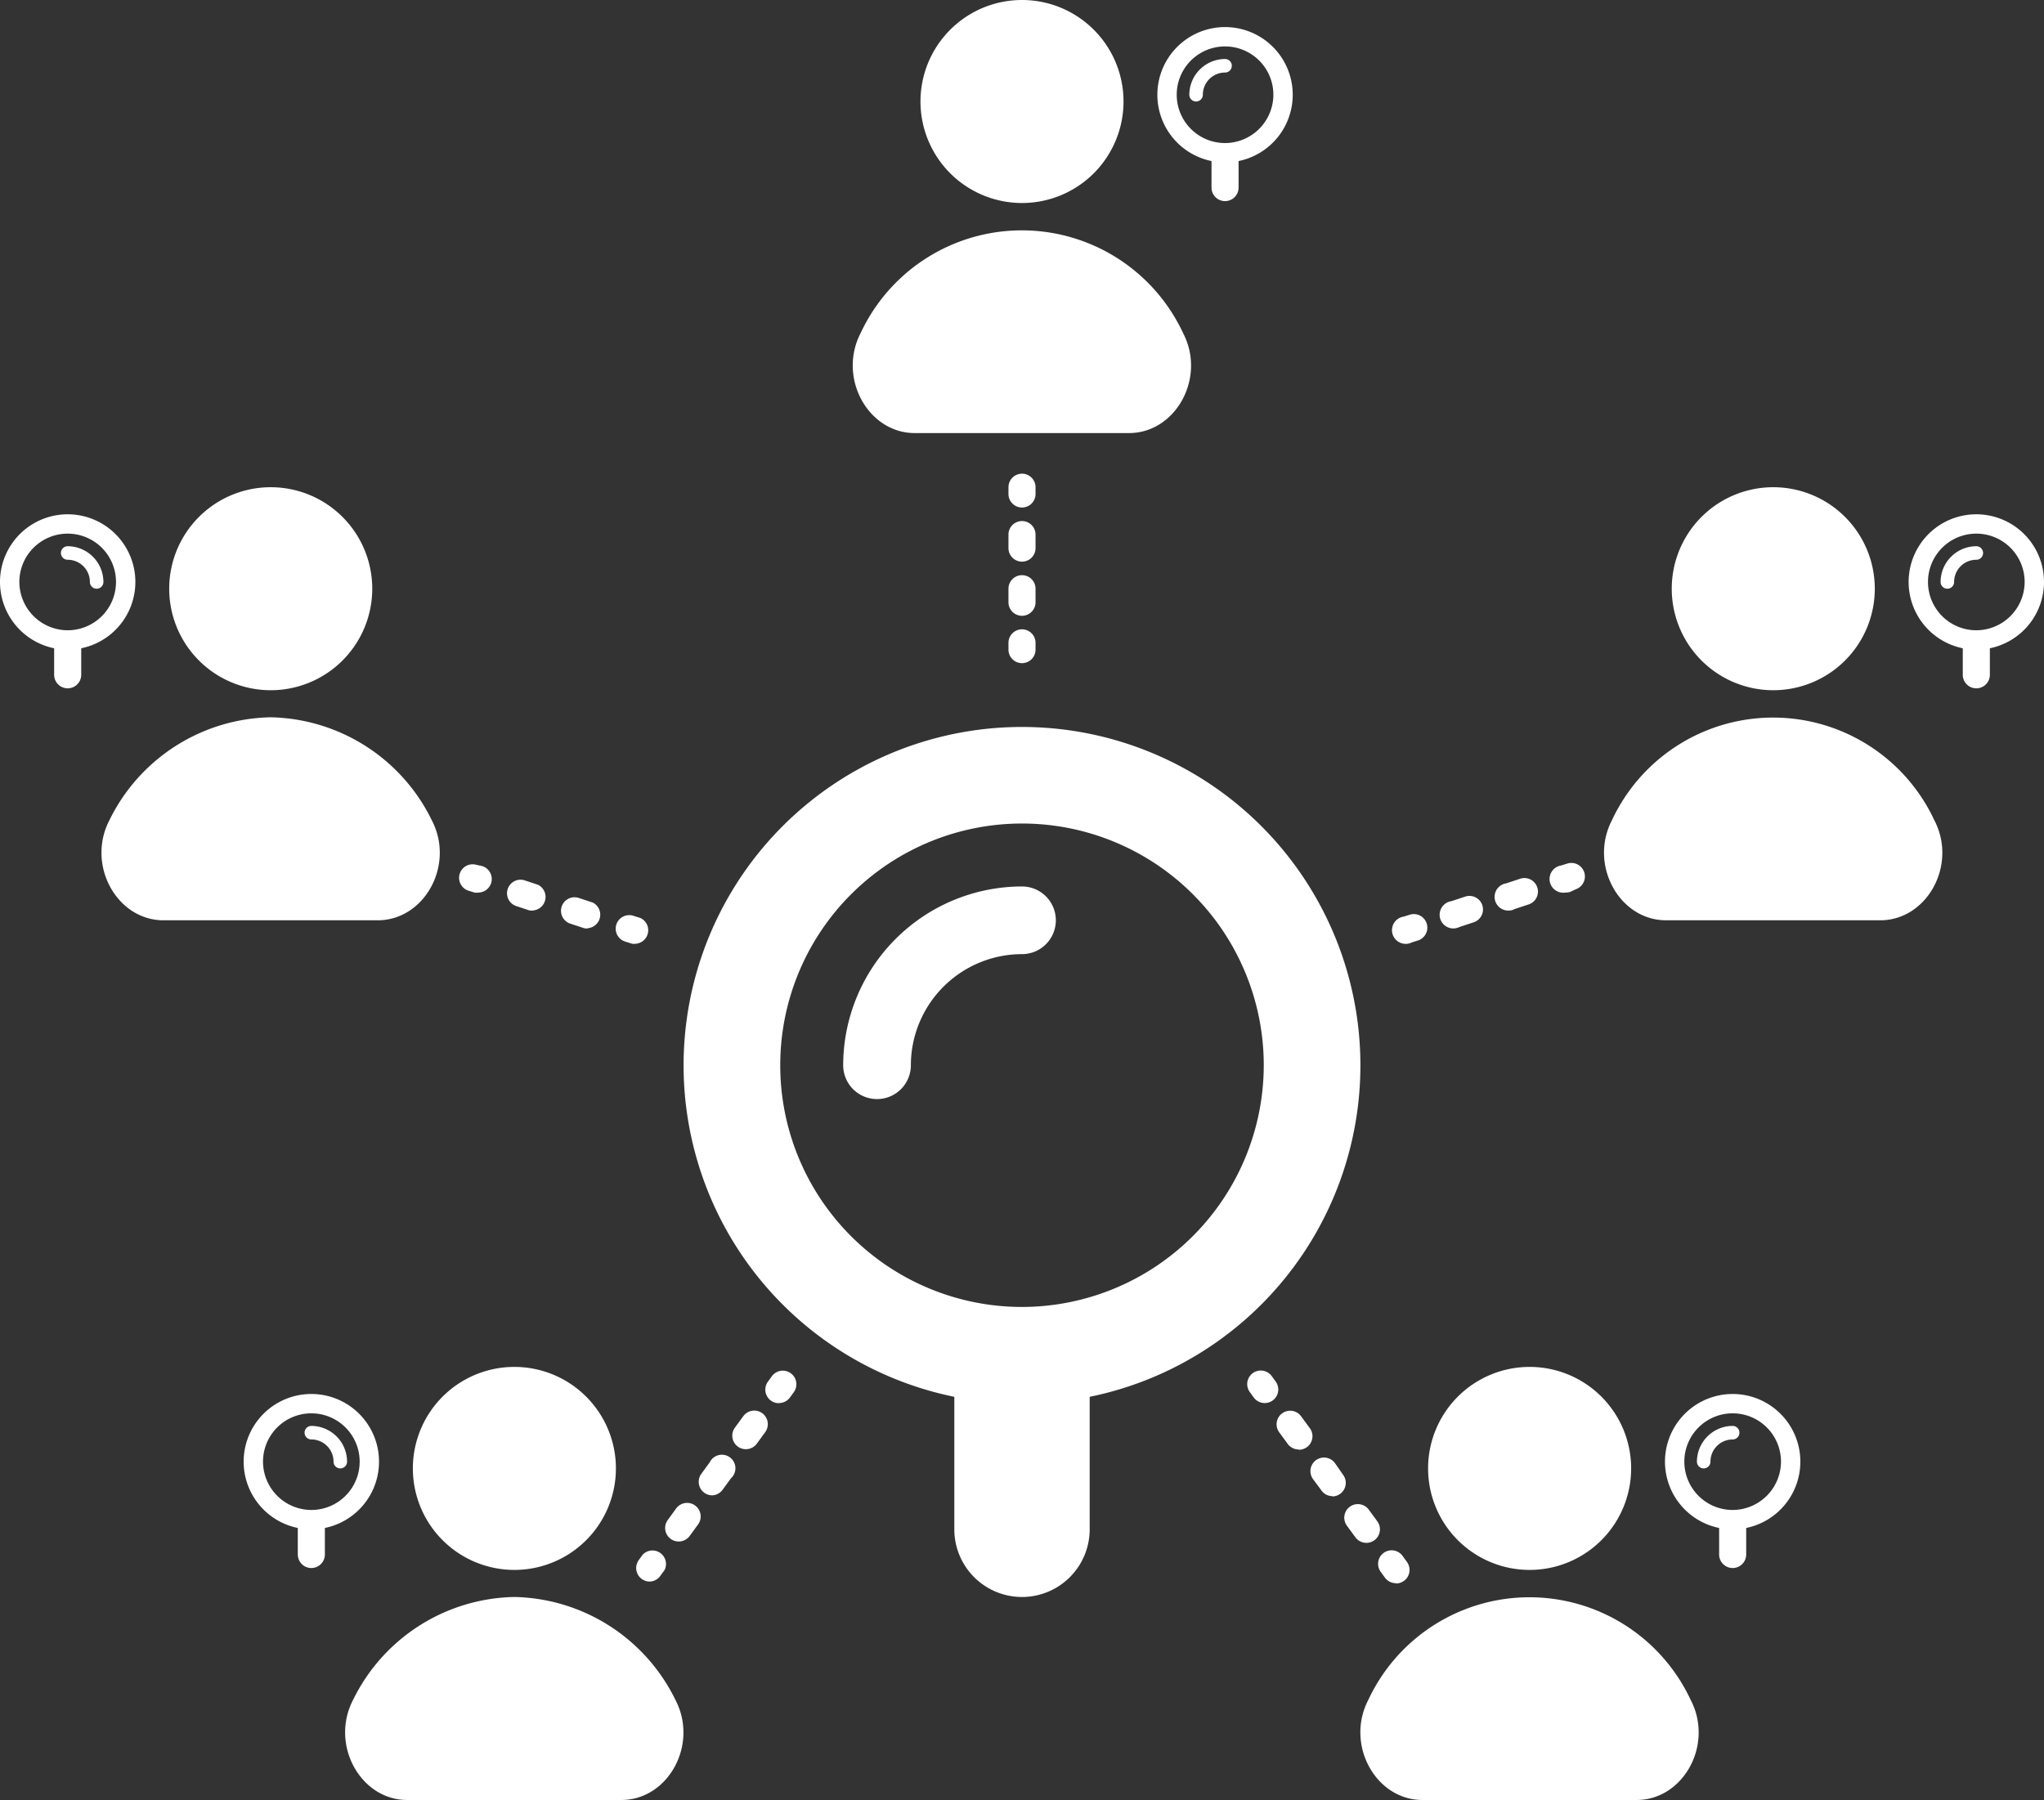 <svg id="Layer_1" data-name="Layer 1" xmlns="http://www.w3.org/2000/svg" width="151" height="133" viewBox="0 0 151 133">
  <rect x="0" y="0" width="151" height="133" fill="#333333" stroke="none"/>
  <defs>
    <style>
      .cls-1 {
        fill: white;
      }
    </style>
  </defs>
  <title>search</title>
  <path class="cls-1" d="M100.5,78.71a25,25,0,1,0-30,24.5c0,0.16,0,.33,0,0.5V113a5,5,0,0,0,10,0v-9.29c0-.17,0-0.33,0-0.5A25,25,0,0,0,100.5,78.71Zm-25,17.86A17.86,17.86,0,1,1,93.36,78.71,17.88,17.88,0,0,1,75.5,96.57ZM64.79,81.21a2.5,2.5,0,0,1-2.5-2.5A13.23,13.23,0,0,1,75.5,65.5a2.5,2.5,0,0,1,0,5,8.22,8.22,0,0,0-8.21,8.21A2.5,2.5,0,0,1,64.79,81.21ZM95.5,7a5,5,0,1,0-6,4.9s0,0.07,0,.1v1.86a1,1,0,0,0,2,0V12s0-.07,0-0.1A5,5,0,0,0,95.5,7Zm-5,3.57A3.57,3.57,0,1,1,94.07,7,3.58,3.58,0,0,1,90.5,10.57ZM88.36,7.5a0.5,0.5,0,0,1-.5-0.5A2.65,2.65,0,0,1,90.5,4.36a0.5,0.5,0,0,1,0,1A1.64,1.64,0,0,0,88.86,7,0.5,0.5,0,0,1,88.36,7.5ZM75.5,0A7.5,7.5,0,1,1,68,7.5,7.5,7.5,0,0,1,75.5,0ZM63.58,24.61c-1.71,3.3.55,7.39,4,7.39H83.4c3.46,0,5.72-4.09,4-7.39A13.14,13.14,0,0,0,63.58,24.61ZM151,43a5,5,0,1,0-6,4.9s0,0.07,0,.1v1.86a1,1,0,1,0,2,0V48s0-.07,0-0.1A5,5,0,0,0,151,43Zm-5,3.57A3.57,3.57,0,1,1,149.57,43,3.58,3.58,0,0,1,146,46.57Zm-2.14-3.07a0.5,0.5,0,0,1-.5-0.5A2.65,2.65,0,0,1,146,40.36a0.5,0.5,0,0,1,0,1A1.64,1.64,0,0,0,144.36,43,0.5,0.5,0,0,1,143.86,43.5ZM131,36a7.5,7.5,0,1,1-7.5,7.5A7.5,7.5,0,0,1,131,36ZM119.08,60.61c-1.71,3.3.55,7.39,4,7.39H138.9c3.46,0,5.72-4.09,4-7.39A13.14,13.14,0,0,0,119.08,60.61ZM133,108a5,5,0,1,0-6,4.9s0,0.07,0,.1v1.86a1,1,0,1,0,2,0V113s0-.07,0-0.1A5,5,0,0,0,133,108Zm-5,3.57a3.57,3.57,0,1,1,3.57-3.57A3.58,3.58,0,0,1,128,111.57Zm-2.14-3.07a0.5,0.5,0,0,1-.5-0.5,2.65,2.65,0,0,1,2.64-2.64,0.5,0.5,0,0,1,0,1,1.64,1.64,0,0,0-1.64,1.64A0.5,0.5,0,0,1,125.86,108.5ZM113,101a7.5,7.5,0,1,1-7.5,7.5A7.5,7.5,0,0,1,113,101Zm-11.92,24.61c-1.71,3.3.55,7.39,4,7.39H120.9c3.46,0,5.72-4.09,4-7.39A13.14,13.14,0,0,0,101.08,125.61ZM4,47.9S4,48,4,48v1.86a1,1,0,0,0,2,0V48s0-.07,0-0.1A5,5,0,1,0,4,47.9ZM1.43,43A3.57,3.57,0,1,1,5,46.57,3.58,3.58,0,0,1,1.43,43Zm5.21,0A1.64,1.64,0,0,0,5,41.36a0.5,0.5,0,0,1,0-1A2.65,2.65,0,0,1,7.64,43,0.5,0.5,0,0,1,6.64,43ZM27.5,43.5A7.5,7.5,0,1,1,20,36,7.5,7.5,0,0,1,27.5,43.5ZM20,53A13.54,13.54,0,0,0,8.08,60.61c-1.71,3.3.55,7.39,4,7.39H27.9c3.46,0,5.72-4.09,4-7.39A13.54,13.54,0,0,0,20,53Zm2,59.9s0,0.07,0,.1v1.86a1,1,0,0,0,2,0V113s0-.07,0-0.1A5,5,0,1,0,22,112.9ZM19.43,108A3.57,3.57,0,1,1,23,111.57,3.58,3.58,0,0,1,19.43,108Zm5.21,0A1.64,1.64,0,0,0,23,106.36a0.5,0.5,0,0,1,0-1A2.65,2.65,0,0,1,25.64,108,0.5,0.5,0,0,1,24.64,108Zm20.86,0.5A7.5,7.5,0,1,1,38,101,7.5,7.5,0,0,1,45.5,108.5ZM38,118a13.54,13.54,0,0,0-11.92,7.61c-1.71,3.3.55,7.39,4,7.39H45.9c3.46,0,5.72-4.09,4-7.39A13.54,13.54,0,0,0,38,118ZM75.5,49a1,1,0,0,1-1-1V47.5a1,1,0,0,1,2,0V48A1,1,0,0,1,75.5,49Zm0-3.5a1,1,0,0,1-1-1v-1a1,1,0,0,1,2,0v1A1,1,0,0,1,75.5,45.5Zm0-4a1,1,0,0,1-1-1v-1a1,1,0,0,1,2,0v1A1,1,0,0,1,75.5,41.5Zm0-4a1,1,0,0,1-1-1V36a1,1,0,0,1,2,0v0.5A1,1,0,0,1,75.5,37.5ZM47,69.73a1,1,0,0,1-.31,0l-0.48-.15a1,1,0,1,1,.62-1.9l0.48,0.15A1,1,0,0,1,47,69.73Zm-3.52-1.14a1,1,0,0,1-.31,0l-1-.33a1,1,0,1,1,.62-1.9l1,0.33A1,1,0,0,1,43.44,68.58Zm-4.06-1.32a1,1,0,0,1-.31,0l-1-.33a1,1,0,0,1,.62-1.9l1,0.33A1,1,0,0,1,39.39,67.27Zm-4.06-1.32a1,1,0,0,1-.31,0l-0.48-.15a1,1,0,0,1,.62-1.9L35.64,64A1,1,0,0,1,35.33,65.95ZM104,69.73a1,1,0,0,1-.31-2l0.48-.15a1,1,0,0,1,.62,1.9l-0.48.15A1,1,0,0,1,104,69.73Zm3.52-1.14a1,1,0,0,1-.31-2l1-.33a1,1,0,1,1,.62,1.9l-1,.33A1,1,0,0,1,107.56,68.58Zm4.06-1.32a1,1,0,0,1-.31-2l1-.33a1,1,0,1,1,.62,1.9l-1,.33A1,1,0,0,1,111.61,67.27Zm4.06-1.32a1,1,0,0,1-.31-2l0.48-.15a1,1,0,0,1,.62,1.9L116,65.9A1,1,0,0,1,115.67,65.95Zm-58.1,37.73a1,1,0,0,1-.81-1.59l0.29-.4a1,1,0,0,1,1.62,1.18l-0.29.4A1,1,0,0,1,57.57,103.67ZM50.14,113.9a1,1,0,0,1-.81-1.59l0.62-.85a1,1,0,0,1,1.62,1.18l-0.62.85A1,1,0,0,1,50.14,113.9Zm2.48-3.41a1,1,0,0,1-.81-1.59l0.62-.85A1,1,0,1,1,54,109.23l-0.62.85A1,1,0,0,1,52.62,110.49Zm2.48-3.41a1,1,0,0,1-.81-1.59l0.62-.85a1,1,0,0,1,1.62,1.18l-0.62.85A1,1,0,0,1,55.1,107.08ZM48,116.86a1,1,0,0,1-.81-1.59l0.29-.4A1,1,0,0,1,49.1,116l-0.29.4A1,1,0,0,1,48,116.86Zm45.43-13.19a1,1,0,0,1-.81-0.41l-0.29-.4a1,1,0,0,1,1.62-1.18l0.29,0.4A1,1,0,0,1,93.43,103.67ZM100.94,114a1,1,0,0,1-.81-0.41l-0.63-.86a1,1,0,0,1,1.62-1.18l0.63,0.86A1,1,0,0,1,100.94,114Zm-2.5-3.45a1,1,0,0,1-.81-0.41L97,109.29a1,1,0,0,1,1.62-1.18L99.24,109A1,1,0,0,1,98.43,110.57Zm-2.5-3.45a1,1,0,0,1-.81-0.41l-0.63-.86a1,1,0,0,1,1.62-1.18l0.63,0.86A1,1,0,0,1,95.93,107.12Zm7.18,9.88a1,1,0,0,1-.81-0.41l-0.29-.4a1,1,0,1,1,1.62-1.17l0.29,0.4A1,1,0,0,1,103.11,117Z"/>
</svg>
